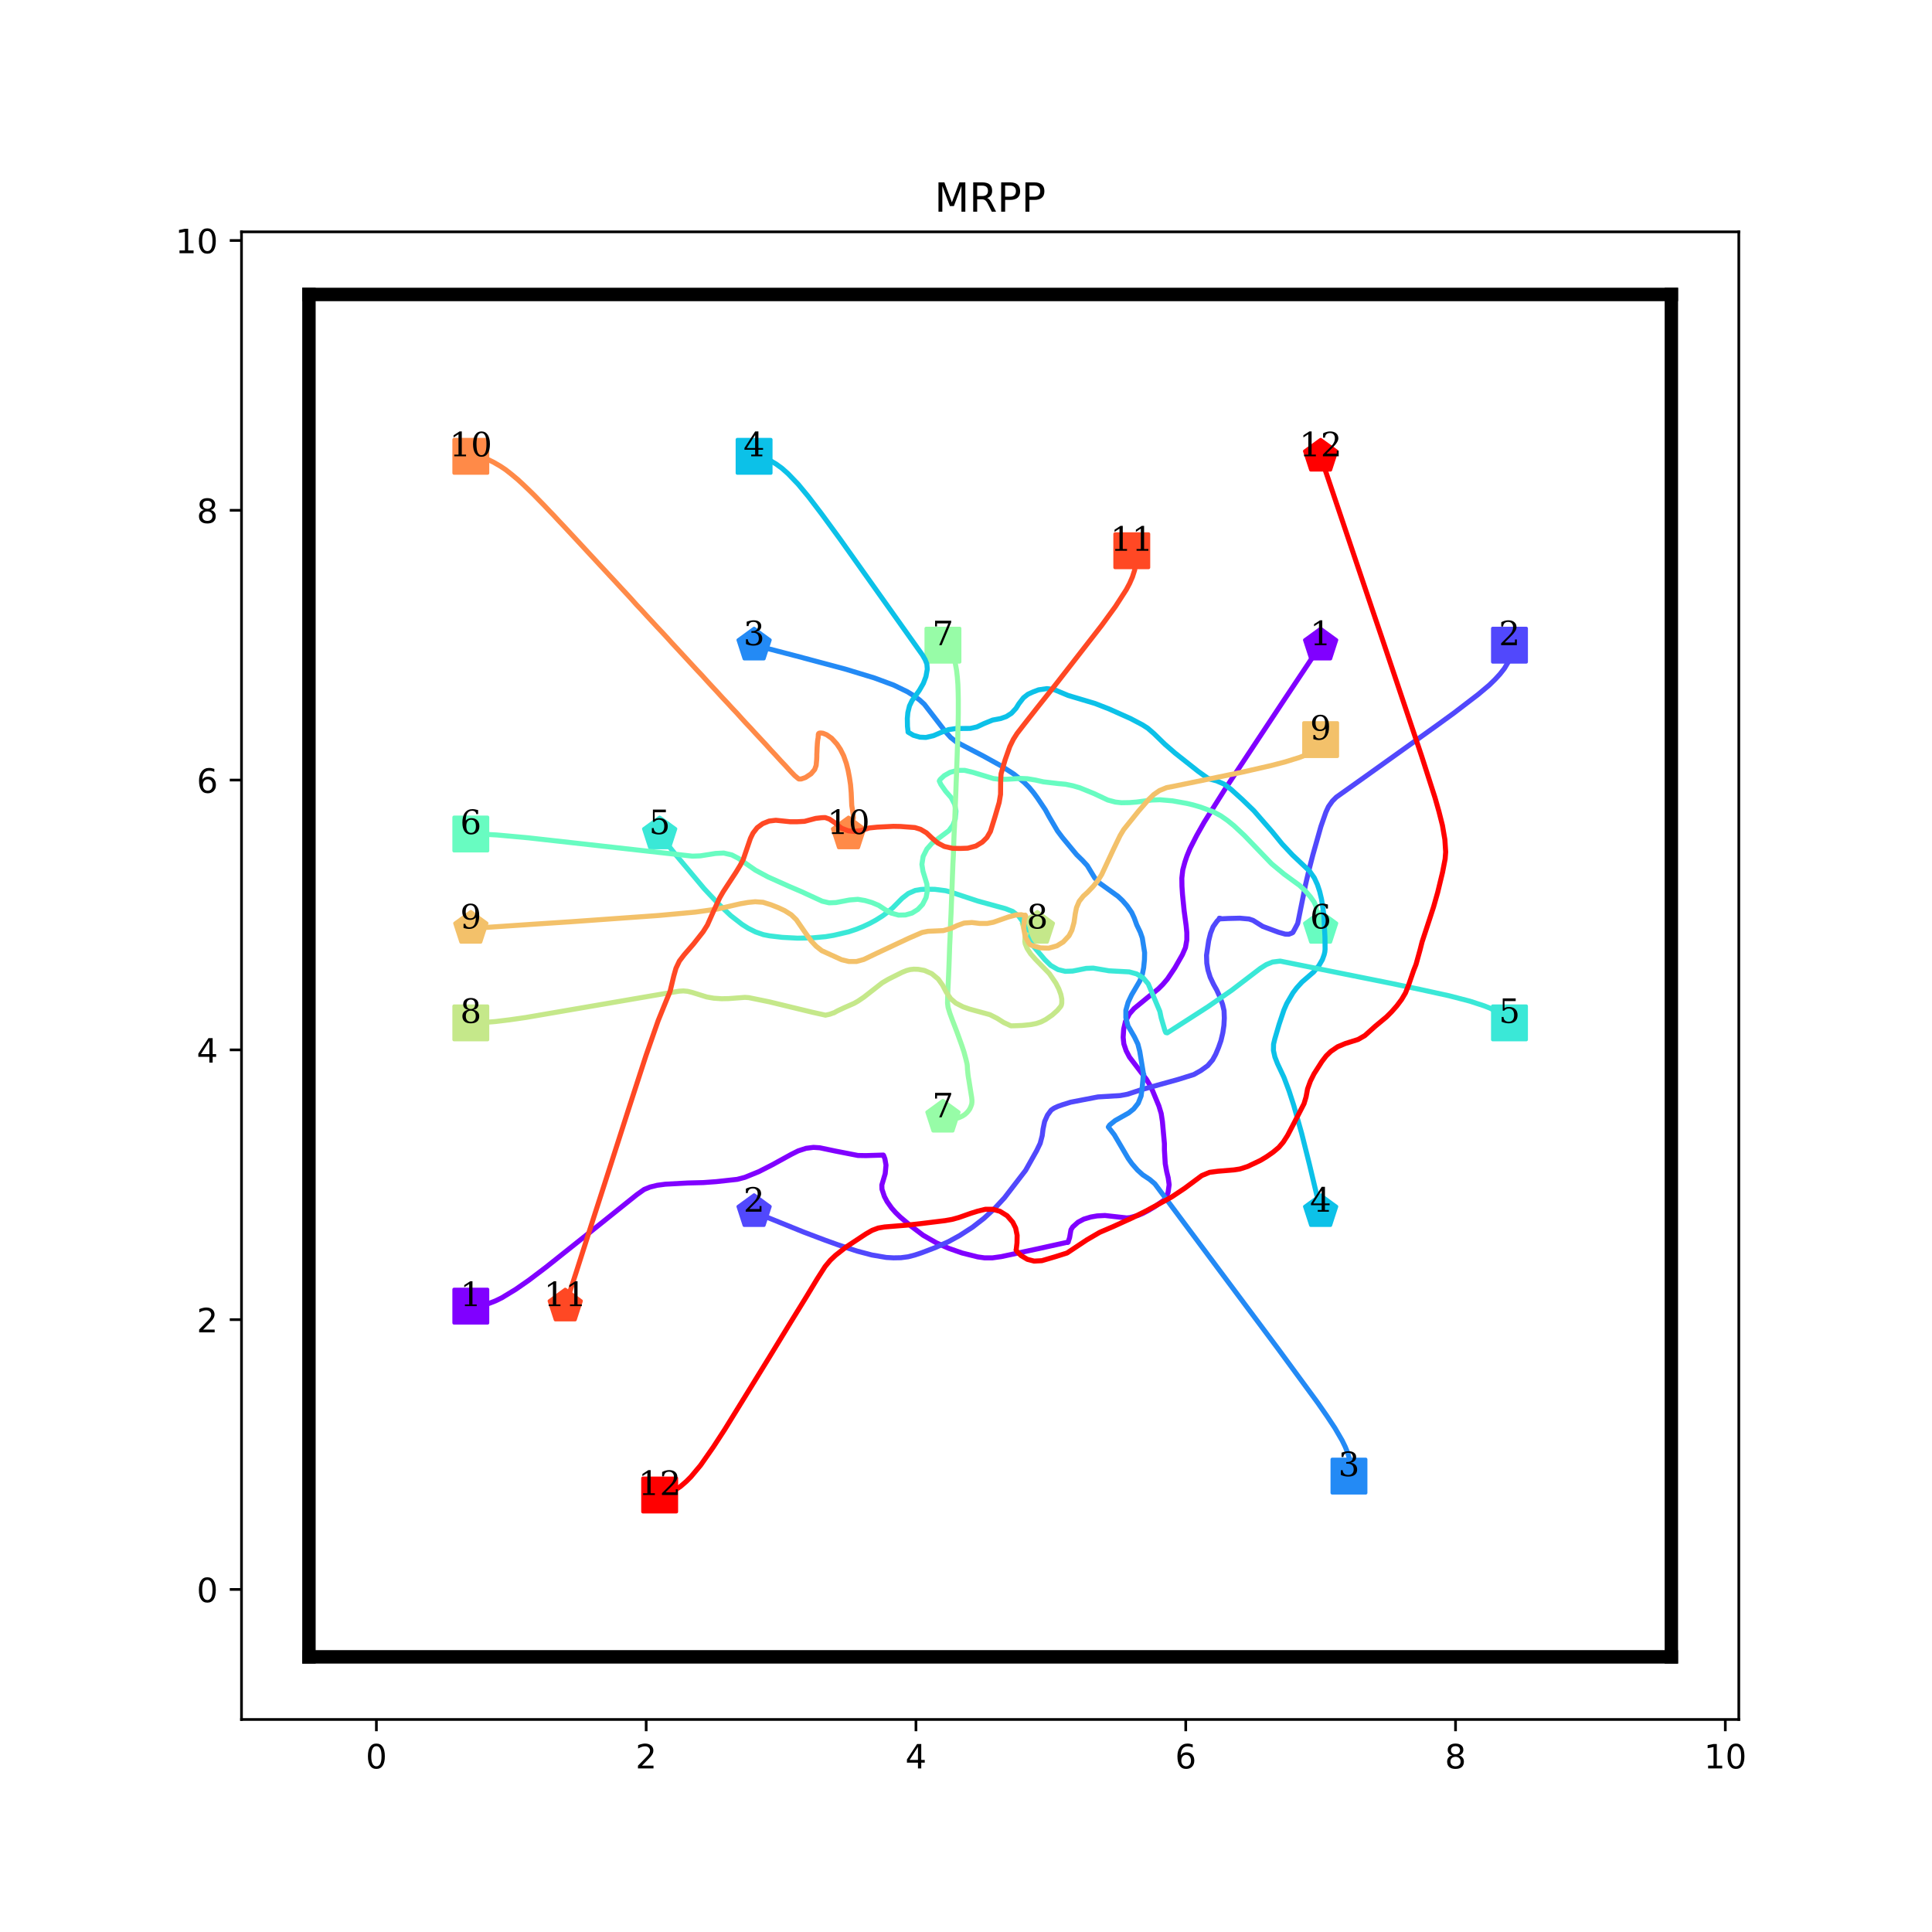 <?xml version="1.0" encoding="utf-8" standalone="no"?>
<!DOCTYPE svg PUBLIC "-//W3C//DTD SVG 1.1//EN"
  "http://www.w3.org/Graphics/SVG/1.1/DTD/svg11.dtd">
<!-- Created with matplotlib (http://matplotlib.org/) -->
<svg height="576pt" version="1.1" viewBox="0 0 576 576" width="576pt" xmlns="http://www.w3.org/2000/svg" xmlns:xlink="http://www.w3.org/1999/xlink">
 <defs>
  <style type="text/css">
*{stroke-linecap:butt;stroke-linejoin:round;}
  </style>
 </defs>
 <g id="figure_1">
  <g id="patch_1">
   <path d="M 0 576 
L 576 576 
L 576 0 
L 0 0 
z
" style="fill:#ffffff;"/>
  </g>
  <g id="axes_1">
   <g id="patch_2">
    <path d="M 72 512.64 
L 518.4 512.64 
L 518.4 69.12 
L 72 69.12 
z
" style="fill:#ffffff;"/>
   </g>
   <g id="matplotlib.axis_1">
    <g id="xtick_1">
     <g id="line2d_1">
      <defs>
       <path d="M 0 0 
L 0 3.5 
" id="mc76329acc6" style="stroke:#000000;stroke-width:0.8;"/>
      </defs>
      <g>
       <use style="stroke:#000000;stroke-width:0.8;" x="112.216" xlink:href="#mc76329acc6" y="512.64"/>
      </g>
     </g>
     <g id="text_1">
      <!-- 0 -->
      <defs>
       <path d="M 31.781 66.406 
Q 24.172 66.406 20.328 58.906 
Q 16.5 51.422 16.5 36.375 
Q 16.5 21.391 20.328 13.891 
Q 24.172 6.391 31.781 6.391 
Q 39.453 6.391 43.281 13.891 
Q 47.125 21.391 47.125 36.375 
Q 47.125 51.422 43.281 58.906 
Q 39.453 66.406 31.781 66.406 
z
M 31.781 74.219 
Q 44.047 74.219 50.516 64.516 
Q 56.984 54.828 56.984 36.375 
Q 56.984 17.969 50.516 8.266 
Q 44.047 -1.422 31.781 -1.422 
Q 19.531 -1.422 13.062 8.266 
Q 6.594 17.969 6.594 36.375 
Q 6.594 54.828 13.062 64.516 
Q 19.531 74.219 31.781 74.219 
z
" id="DejaVuSans-30"/>
      </defs>
      <g transform="translate(109.035 527.238)scale(0.1 -0.1)">
       <use xlink:href="#DejaVuSans-30"/>
      </g>
     </g>
    </g>
    <g id="xtick_2">
     <g id="line2d_2">
      <g>
       <use style="stroke:#000000;stroke-width:0.8;" x="192.649" xlink:href="#mc76329acc6" y="512.64"/>
      </g>
     </g>
     <g id="text_2">
      <!-- 2 -->
      <defs>
       <path d="M 19.188 8.297 
L 53.609 8.297 
L 53.609 0 
L 7.328 0 
L 7.328 8.297 
Q 12.938 14.109 22.625 23.891 
Q 32.328 33.688 34.812 36.531 
Q 39.547 41.844 41.422 45.531 
Q 43.312 49.219 43.312 52.781 
Q 43.312 58.594 39.234 62.25 
Q 35.156 65.922 28.609 65.922 
Q 23.969 65.922 18.812 64.312 
Q 13.672 62.703 7.812 59.422 
L 7.812 69.391 
Q 13.766 71.781 18.938 73 
Q 24.125 74.219 28.422 74.219 
Q 39.75 74.219 46.484 68.547 
Q 53.219 62.891 53.219 53.422 
Q 53.219 48.922 51.531 44.891 
Q 49.859 40.875 45.406 35.406 
Q 44.188 33.984 37.641 27.219 
Q 31.109 20.453 19.188 8.297 
z
" id="DejaVuSans-32"/>
      </defs>
      <g transform="translate(189.467 527.238)scale(0.1 -0.1)">
       <use xlink:href="#DejaVuSans-32"/>
      </g>
     </g>
    </g>
    <g id="xtick_3">
     <g id="line2d_3">
      <g>
       <use style="stroke:#000000;stroke-width:0.8;" x="273.081" xlink:href="#mc76329acc6" y="512.64"/>
      </g>
     </g>
     <g id="text_3">
      <!-- 4 -->
      <defs>
       <path d="M 37.797 64.312 
L 12.891 25.391 
L 37.797 25.391 
z
M 35.203 72.906 
L 47.609 72.906 
L 47.609 25.391 
L 58.016 25.391 
L 58.016 17.188 
L 47.609 17.188 
L 47.609 0 
L 37.797 0 
L 37.797 17.188 
L 4.891 17.188 
L 4.891 26.703 
z
" id="DejaVuSans-34"/>
      </defs>
      <g transform="translate(269.9 527.238)scale(0.1 -0.1)">
       <use xlink:href="#DejaVuSans-34"/>
      </g>
     </g>
    </g>
    <g id="xtick_4">
     <g id="line2d_4">
      <g>
       <use style="stroke:#000000;stroke-width:0.8;" x="353.514" xlink:href="#mc76329acc6" y="512.64"/>
      </g>
     </g>
     <g id="text_4">
      <!-- 6 -->
      <defs>
       <path d="M 33.016 40.375 
Q 26.375 40.375 22.484 35.828 
Q 18.609 31.297 18.609 23.391 
Q 18.609 15.531 22.484 10.953 
Q 26.375 6.391 33.016 6.391 
Q 39.656 6.391 43.531 10.953 
Q 47.406 15.531 47.406 23.391 
Q 47.406 31.297 43.531 35.828 
Q 39.656 40.375 33.016 40.375 
z
M 52.594 71.297 
L 52.594 62.312 
Q 48.875 64.062 45.094 64.984 
Q 41.312 65.922 37.594 65.922 
Q 27.828 65.922 22.672 59.328 
Q 17.531 52.734 16.797 39.406 
Q 19.672 43.656 24.016 45.922 
Q 28.375 48.188 33.594 48.188 
Q 44.578 48.188 50.953 41.516 
Q 57.328 34.859 57.328 23.391 
Q 57.328 12.156 50.688 5.359 
Q 44.047 -1.422 33.016 -1.422 
Q 20.359 -1.422 13.672 8.266 
Q 6.984 17.969 6.984 36.375 
Q 6.984 53.656 15.188 63.938 
Q 23.391 74.219 37.203 74.219 
Q 40.922 74.219 44.703 73.484 
Q 48.484 72.75 52.594 71.297 
z
" id="DejaVuSans-36"/>
      </defs>
      <g transform="translate(350.332 527.238)scale(0.1 -0.1)">
       <use xlink:href="#DejaVuSans-36"/>
      </g>
     </g>
    </g>
    <g id="xtick_5">
     <g id="line2d_5">
      <g>
       <use style="stroke:#000000;stroke-width:0.8;" x="433.946" xlink:href="#mc76329acc6" y="512.64"/>
      </g>
     </g>
     <g id="text_5">
      <!-- 8 -->
      <defs>
       <path d="M 31.781 34.625 
Q 24.75 34.625 20.719 30.859 
Q 16.703 27.094 16.703 20.516 
Q 16.703 13.922 20.719 10.156 
Q 24.75 6.391 31.781 6.391 
Q 38.812 6.391 42.859 10.172 
Q 46.922 13.969 46.922 20.516 
Q 46.922 27.094 42.891 30.859 
Q 38.875 34.625 31.781 34.625 
z
M 21.922 38.812 
Q 15.578 40.375 12.031 44.719 
Q 8.5 49.078 8.5 55.328 
Q 8.5 64.062 14.719 69.141 
Q 20.953 74.219 31.781 74.219 
Q 42.672 74.219 48.875 69.141 
Q 55.078 64.062 55.078 55.328 
Q 55.078 49.078 51.531 44.719 
Q 48 40.375 41.703 38.812 
Q 48.828 37.156 52.797 32.312 
Q 56.781 27.484 56.781 20.516 
Q 56.781 9.906 50.312 4.234 
Q 43.844 -1.422 31.781 -1.422 
Q 19.734 -1.422 13.25 4.234 
Q 6.781 9.906 6.781 20.516 
Q 6.781 27.484 10.781 32.312 
Q 14.797 37.156 21.922 38.812 
z
M 18.312 54.391 
Q 18.312 48.734 21.844 45.562 
Q 25.391 42.391 31.781 42.391 
Q 38.141 42.391 41.719 45.562 
Q 45.312 48.734 45.312 54.391 
Q 45.312 60.062 41.719 63.234 
Q 38.141 66.406 31.781 66.406 
Q 25.391 66.406 21.844 63.234 
Q 18.312 60.062 18.312 54.391 
z
" id="DejaVuSans-38"/>
      </defs>
      <g transform="translate(430.765 527.238)scale(0.1 -0.1)">
       <use xlink:href="#DejaVuSans-38"/>
      </g>
     </g>
    </g>
    <g id="xtick_6">
     <g id="line2d_6">
      <g>
       <use style="stroke:#000000;stroke-width:0.8;" x="514.378" xlink:href="#mc76329acc6" y="512.64"/>
      </g>
     </g>
     <g id="text_6">
      <!-- 10 -->
      <defs>
       <path d="M 12.406 8.297 
L 28.516 8.297 
L 28.516 63.922 
L 10.984 60.406 
L 10.984 69.391 
L 28.422 72.906 
L 38.281 72.906 
L 38.281 8.297 
L 54.391 8.297 
L 54.391 0 
L 12.406 0 
z
" id="DejaVuSans-31"/>
      </defs>
      <g transform="translate(508.016 527.238)scale(0.1 -0.1)">
       <use xlink:href="#DejaVuSans-31"/>
       <use x="63.623" xlink:href="#DejaVuSans-30"/>
      </g>
     </g>
    </g>
   </g>
   <g id="matplotlib.axis_2">
    <g id="ytick_1">
     <g id="line2d_7">
      <defs>
       <path d="M 0 0 
L -3.5 0 
" id="m89a32ea36f" style="stroke:#000000;stroke-width:0.8;"/>
      </defs>
      <g>
       <use style="stroke:#000000;stroke-width:0.8;" x="72" xlink:href="#m89a32ea36f" y="473.864"/>
      </g>
     </g>
     <g id="text_7">
      <!-- 0 -->
      <g transform="translate(58.638 477.663)scale(0.1 -0.1)">
       <use xlink:href="#DejaVuSans-30"/>
      </g>
     </g>
    </g>
    <g id="ytick_2">
     <g id="line2d_8">
      <g>
       <use style="stroke:#000000;stroke-width:0.8;" x="72" xlink:href="#m89a32ea36f" y="393.431"/>
      </g>
     </g>
     <g id="text_8">
      <!-- 2 -->
      <g transform="translate(58.638 397.231)scale(0.1 -0.1)">
       <use xlink:href="#DejaVuSans-32"/>
      </g>
     </g>
    </g>
    <g id="ytick_3">
     <g id="line2d_9">
      <g>
       <use style="stroke:#000000;stroke-width:0.8;" x="72" xlink:href="#m89a32ea36f" y="312.999"/>
      </g>
     </g>
     <g id="text_9">
      <!-- 4 -->
      <g transform="translate(58.638 316.798)scale(0.1 -0.1)">
       <use xlink:href="#DejaVuSans-34"/>
      </g>
     </g>
    </g>
    <g id="ytick_4">
     <g id="line2d_10">
      <g>
       <use style="stroke:#000000;stroke-width:0.8;" x="72" xlink:href="#m89a32ea36f" y="232.566"/>
      </g>
     </g>
     <g id="text_10">
      <!-- 6 -->
      <g transform="translate(58.638 236.366)scale(0.1 -0.1)">
       <use xlink:href="#DejaVuSans-36"/>
      </g>
     </g>
    </g>
    <g id="ytick_5">
     <g id="line2d_11">
      <g>
       <use style="stroke:#000000;stroke-width:0.8;" x="72" xlink:href="#m89a32ea36f" y="152.134"/>
      </g>
     </g>
     <g id="text_11">
      <!-- 8 -->
      <g transform="translate(58.638 155.933)scale(0.1 -0.1)">
       <use xlink:href="#DejaVuSans-38"/>
      </g>
     </g>
    </g>
    <g id="ytick_6">
     <g id="line2d_12">
      <g>
       <use style="stroke:#000000;stroke-width:0.8;" x="72" xlink:href="#m89a32ea36f" y="71.702"/>
      </g>
     </g>
     <g id="text_12">
      <!-- 10 -->
      <g transform="translate(52.275 75.501)scale(0.1 -0.1)">
       <use xlink:href="#DejaVuSans-31"/>
       <use x="63.623" xlink:href="#DejaVuSans-30"/>
      </g>
     </g>
    </g>
   </g>
   <g id="line2d_13">
    <path clip-path="url(#p1205af6c72)" d="M 140.368 389.41 
" style="fill:none;stroke:#1f77b4;stroke-linecap:square;stroke-width:1.5;"/>
    <defs>
     <path d="M -5 5 
L 5 5 
L 5 -5 
L -5 -5 
z
" id="m751a9cf6e2" style="stroke:#8000ff;stroke-linejoin:miter;"/>
    </defs>
    <g clip-path="url(#p1205af6c72)">
     <use style="fill:#8000ff;stroke:#8000ff;stroke-linejoin:miter;" x="140.368" xlink:href="#m751a9cf6e2" y="389.41"/>
    </g>
   </g>
   <g id="line2d_14">
    <path clip-path="url(#p1205af6c72)" d="M 393.73 192.35 
" style="fill:none;stroke:#ff7f0e;stroke-linecap:square;stroke-width:1.5;"/>
    <defs>
     <path d="M 0 -5 
L -4.755 -1.545 
L -2.939 4.045 
L 2.939 4.045 
L 4.755 -1.545 
z
" id="mfdd0050387" style="stroke:#8000ff;stroke-linejoin:miter;"/>
    </defs>
    <g clip-path="url(#p1205af6c72)">
     <use style="fill:#8000ff;stroke:#8000ff;stroke-linejoin:miter;" x="393.73" xlink:href="#mfdd0050387" y="192.35"/>
    </g>
   </g>
   <g id="line2d_15">
    <path clip-path="url(#p1205af6c72)" d="M 450.032 192.35 
" style="fill:none;stroke:#2ca02c;stroke-linecap:square;stroke-width:1.5;"/>
    <defs>
     <path d="M -5 5 
L 5 5 
L 5 -5 
L -5 -5 
z
" id="m33b1e3f649" style="stroke:#5148fc;stroke-linejoin:miter;"/>
    </defs>
    <g clip-path="url(#p1205af6c72)">
     <use style="fill:#5148fc;stroke:#5148fc;stroke-linejoin:miter;" x="450.032" xlink:href="#m33b1e3f649" y="192.35"/>
    </g>
   </g>
   <g id="line2d_16">
    <path clip-path="url(#p1205af6c72)" d="M 224.822 361.258 
" style="fill:none;stroke:#d62728;stroke-linecap:square;stroke-width:1.5;"/>
    <defs>
     <path d="M 0 -5 
L -4.755 -1.545 
L -2.939 4.045 
L 2.939 4.045 
L 4.755 -1.545 
z
" id="mb0258ed7a1" style="stroke:#5148fc;stroke-linejoin:miter;"/>
    </defs>
    <g clip-path="url(#p1205af6c72)">
     <use style="fill:#5148fc;stroke:#5148fc;stroke-linejoin:miter;" x="224.822" xlink:href="#mb0258ed7a1" y="361.258"/>
    </g>
   </g>
   <g id="line2d_17">
    <path clip-path="url(#p1205af6c72)" d="M 402.175 440.082 
" style="fill:none;stroke:#9467bd;stroke-linecap:square;stroke-width:1.5;"/>
    <defs>
     <path d="M -5 5 
L 5 5 
L 5 -5 
L -5 -5 
z
" id="m5eaaa4a2f9" style="stroke:#238af5;stroke-linejoin:miter;"/>
    </defs>
    <g clip-path="url(#p1205af6c72)">
     <use style="fill:#238af5;stroke:#238af5;stroke-linejoin:miter;" x="402.175" xlink:href="#m5eaaa4a2f9" y="440.082"/>
    </g>
   </g>
   <g id="line2d_18">
    <path clip-path="url(#p1205af6c72)" d="M 224.822 192.35 
" style="fill:none;stroke:#8c564b;stroke-linecap:square;stroke-width:1.5;"/>
    <defs>
     <path d="M 0 -5 
L -4.755 -1.545 
L -2.939 4.045 
L 2.939 4.045 
L 4.755 -1.545 
z
" id="m3141135086" style="stroke:#238af5;stroke-linejoin:miter;"/>
    </defs>
    <g clip-path="url(#p1205af6c72)">
     <use style="fill:#238af5;stroke:#238af5;stroke-linejoin:miter;" x="224.822" xlink:href="#m3141135086" y="192.35"/>
    </g>
   </g>
   <g id="line2d_19">
    <path clip-path="url(#p1205af6c72)" d="M 224.822 136.048 
" style="fill:none;stroke:#e377c2;stroke-linecap:square;stroke-width:1.5;"/>
    <defs>
     <path d="M -5 5 
L 5 5 
L 5 -5 
L -5 -5 
z
" id="me77feb0a44" style="stroke:#0cc1e8;stroke-linejoin:miter;"/>
    </defs>
    <g clip-path="url(#p1205af6c72)">
     <use style="fill:#0cc1e8;stroke:#0cc1e8;stroke-linejoin:miter;" x="224.822" xlink:href="#me77feb0a44" y="136.048"/>
    </g>
   </g>
   <g id="line2d_20">
    <path clip-path="url(#p1205af6c72)" d="M 393.73 361.258 
" style="fill:none;stroke:#7f7f7f;stroke-linecap:square;stroke-width:1.5;"/>
    <defs>
     <path d="M 0 -5 
L -4.755 -1.545 
L -2.939 4.045 
L 2.939 4.045 
L 4.755 -1.545 
z
" id="m57ab752fe2" style="stroke:#0cc1e8;stroke-linejoin:miter;"/>
    </defs>
    <g clip-path="url(#p1205af6c72)">
     <use style="fill:#0cc1e8;stroke:#0cc1e8;stroke-linejoin:miter;" x="393.73" xlink:href="#m57ab752fe2" y="361.258"/>
    </g>
   </g>
   <g id="line2d_21">
    <path clip-path="url(#p1205af6c72)" d="M 450.032 304.956 
" style="fill:none;stroke:#bcbd22;stroke-linecap:square;stroke-width:1.5;"/>
    <defs>
     <path d="M -5 5 
L 5 5 
L 5 -5 
L -5 -5 
z
" id="m011ce028c5" style="stroke:#3ae8d7;stroke-linejoin:miter;"/>
    </defs>
    <g clip-path="url(#p1205af6c72)">
     <use style="fill:#3ae8d7;stroke:#3ae8d7;stroke-linejoin:miter;" x="450.032" xlink:href="#m011ce028c5" y="304.956"/>
    </g>
   </g>
   <g id="line2d_22">
    <path clip-path="url(#p1205af6c72)" d="M 196.67 248.653 
" style="fill:none;stroke:#17becf;stroke-linecap:square;stroke-width:1.5;"/>
    <defs>
     <path d="M 0 -5 
L -4.755 -1.545 
L -2.939 4.045 
L 2.939 4.045 
L 4.755 -1.545 
z
" id="m46a035a90a" style="stroke:#3ae8d7;stroke-linejoin:miter;"/>
    </defs>
    <g clip-path="url(#p1205af6c72)">
     <use style="fill:#3ae8d7;stroke:#3ae8d7;stroke-linejoin:miter;" x="196.67" xlink:href="#m46a035a90a" y="248.653"/>
    </g>
   </g>
   <g id="line2d_23">
    <path clip-path="url(#p1205af6c72)" d="M 140.368 248.653 
" style="fill:none;stroke:#1f77b4;stroke-linecap:square;stroke-width:1.5;"/>
    <defs>
     <path d="M -5 5 
L 5 5 
L 5 -5 
L -5 -5 
z
" id="mdacc6a931d" style="stroke:#68fcc1;stroke-linejoin:miter;"/>
    </defs>
    <g clip-path="url(#p1205af6c72)">
     <use style="fill:#68fcc1;stroke:#68fcc1;stroke-linejoin:miter;" x="140.368" xlink:href="#mdacc6a931d" y="248.653"/>
    </g>
   </g>
   <g id="line2d_24">
    <path clip-path="url(#p1205af6c72)" d="M 393.73 276.804 
" style="fill:none;stroke:#ff7f0e;stroke-linecap:square;stroke-width:1.5;"/>
    <defs>
     <path d="M 0 -5 
L -4.755 -1.545 
L -2.939 4.045 
L 2.939 4.045 
L 4.755 -1.545 
z
" id="m94c7ad0d54" style="stroke:#68fcc1;stroke-linejoin:miter;"/>
    </defs>
    <g clip-path="url(#p1205af6c72)">
     <use style="fill:#68fcc1;stroke:#68fcc1;stroke-linejoin:miter;" x="393.73" xlink:href="#m94c7ad0d54" y="276.804"/>
    </g>
   </g>
   <g id="line2d_25">
    <path clip-path="url(#p1205af6c72)" d="M 281.124 192.35 
" style="fill:none;stroke:#2ca02c;stroke-linecap:square;stroke-width:1.5;"/>
    <defs>
     <path d="M -5 5 
L 5 5 
L 5 -5 
L -5 -5 
z
" id="m8ccaecd01e" style="stroke:#97fca7;stroke-linejoin:miter;"/>
    </defs>
    <g clip-path="url(#p1205af6c72)">
     <use style="fill:#97fca7;stroke:#97fca7;stroke-linejoin:miter;" x="281.124" xlink:href="#m8ccaecd01e" y="192.35"/>
    </g>
   </g>
   <g id="line2d_26">
    <path clip-path="url(#p1205af6c72)" d="M 281.124 333.107 
" style="fill:none;stroke:#d62728;stroke-linecap:square;stroke-width:1.5;"/>
    <defs>
     <path d="M 0 -5 
L -4.755 -1.545 
L -2.939 4.045 
L 2.939 4.045 
L 4.755 -1.545 
z
" id="ma14ffb7458" style="stroke:#97fca7;stroke-linejoin:miter;"/>
    </defs>
    <g clip-path="url(#p1205af6c72)">
     <use style="fill:#97fca7;stroke:#97fca7;stroke-linejoin:miter;" x="281.124" xlink:href="#ma14ffb7458" y="333.107"/>
    </g>
   </g>
   <g id="line2d_27">
    <path clip-path="url(#p1205af6c72)" d="M 140.368 304.956 
" style="fill:none;stroke:#9467bd;stroke-linecap:square;stroke-width:1.5;"/>
    <defs>
     <path d="M -5 5 
L 5 5 
L 5 -5 
L -5 -5 
z
" id="mccc57c7b4d" style="stroke:#c5e88a;stroke-linejoin:miter;"/>
    </defs>
    <g clip-path="url(#p1205af6c72)">
     <use style="fill:#c5e88a;stroke:#c5e88a;stroke-linejoin:miter;" x="140.368" xlink:href="#mccc57c7b4d" y="304.956"/>
    </g>
   </g>
   <g id="line2d_28">
    <path clip-path="url(#p1205af6c72)" d="M 309.276 276.804 
" style="fill:none;stroke:#8c564b;stroke-linecap:square;stroke-width:1.5;"/>
    <defs>
     <path d="M 0 -5 
L -4.755 -1.545 
L -2.939 4.045 
L 2.939 4.045 
L 4.755 -1.545 
z
" id="m9e0fc2fda3" style="stroke:#c5e88a;stroke-linejoin:miter;"/>
    </defs>
    <g clip-path="url(#p1205af6c72)">
     <use style="fill:#c5e88a;stroke:#c5e88a;stroke-linejoin:miter;" x="309.276" xlink:href="#m9e0fc2fda3" y="276.804"/>
    </g>
   </g>
   <g id="line2d_29">
    <path clip-path="url(#p1205af6c72)" d="M 393.73 220.502 
" style="fill:none;stroke:#e377c2;stroke-linecap:square;stroke-width:1.5;"/>
    <defs>
     <path d="M -5 5 
L 5 5 
L 5 -5 
L -5 -5 
z
" id="m34d5007afc" style="stroke:#f3c16a;stroke-linejoin:miter;"/>
    </defs>
    <g clip-path="url(#p1205af6c72)">
     <use style="fill:#f3c16a;stroke:#f3c16a;stroke-linejoin:miter;" x="393.73" xlink:href="#m34d5007afc" y="220.502"/>
    </g>
   </g>
   <g id="line2d_30">
    <path clip-path="url(#p1205af6c72)" d="M 140.368 276.804 
" style="fill:none;stroke:#7f7f7f;stroke-linecap:square;stroke-width:1.5;"/>
    <defs>
     <path d="M 0 -5 
L -4.755 -1.545 
L -2.939 4.045 
L 2.939 4.045 
L 4.755 -1.545 
z
" id="m9d359cee64" style="stroke:#f3c16a;stroke-linejoin:miter;"/>
    </defs>
    <g clip-path="url(#p1205af6c72)">
     <use style="fill:#f3c16a;stroke:#f3c16a;stroke-linejoin:miter;" x="140.368" xlink:href="#m9d359cee64" y="276.804"/>
    </g>
   </g>
   <g id="line2d_31">
    <path clip-path="url(#p1205af6c72)" d="M 140.368 136.048 
" style="fill:none;stroke:#bcbd22;stroke-linecap:square;stroke-width:1.5;"/>
    <defs>
     <path d="M -5 5 
L 5 5 
L 5 -5 
L -5 -5 
z
" id="me44c6d0262" style="stroke:#ff8a48;stroke-linejoin:miter;"/>
    </defs>
    <g clip-path="url(#p1205af6c72)">
     <use style="fill:#ff8a48;stroke:#ff8a48;stroke-linejoin:miter;" x="140.368" xlink:href="#me44c6d0262" y="136.048"/>
    </g>
   </g>
   <g id="line2d_32">
    <path clip-path="url(#p1205af6c72)" d="M 252.973 248.653 
" style="fill:none;stroke:#17becf;stroke-linecap:square;stroke-width:1.5;"/>
    <defs>
     <path d="M 0 -5 
L -4.755 -1.545 
L -2.939 4.045 
L 2.939 4.045 
L 4.755 -1.545 
z
" id="md2aaa1364e" style="stroke:#ff8a48;stroke-linejoin:miter;"/>
    </defs>
    <g clip-path="url(#p1205af6c72)">
     <use style="fill:#ff8a48;stroke:#ff8a48;stroke-linejoin:miter;" x="252.973" xlink:href="#md2aaa1364e" y="248.653"/>
    </g>
   </g>
   <g id="line2d_33">
    <path clip-path="url(#p1205af6c72)" d="M 337.427 164.199 
" style="fill:none;stroke:#1f77b4;stroke-linecap:square;stroke-width:1.5;"/>
    <defs>
     <path d="M -5 5 
L 5 5 
L 5 -5 
L -5 -5 
z
" id="m54604eb74c" style="stroke:#ff4824;stroke-linejoin:miter;"/>
    </defs>
    <g clip-path="url(#p1205af6c72)">
     <use style="fill:#ff4824;stroke:#ff4824;stroke-linejoin:miter;" x="337.427" xlink:href="#m54604eb74c" y="164.199"/>
    </g>
   </g>
   <g id="line2d_34">
    <path clip-path="url(#p1205af6c72)" d="M 168.519 389.41 
" style="fill:none;stroke:#ff7f0e;stroke-linecap:square;stroke-width:1.5;"/>
    <defs>
     <path d="M 0 -5 
L -4.755 -1.545 
L -2.939 4.045 
L 2.939 4.045 
L 4.755 -1.545 
z
" id="m2e4dadaa48" style="stroke:#ff4824;stroke-linejoin:miter;"/>
    </defs>
    <g clip-path="url(#p1205af6c72)">
     <use style="fill:#ff4824;stroke:#ff4824;stroke-linejoin:miter;" x="168.519" xlink:href="#m2e4dadaa48" y="389.41"/>
    </g>
   </g>
   <g id="line2d_35">
    <path clip-path="url(#p1205af6c72)" d="M 196.67 445.712 
" style="fill:none;stroke:#2ca02c;stroke-linecap:square;stroke-width:1.5;"/>
    <defs>
     <path d="M -5 5 
L 5 5 
L 5 -5 
L -5 -5 
z
" id="me583391e55" style="stroke:#ff0000;stroke-linejoin:miter;"/>
    </defs>
    <g clip-path="url(#p1205af6c72)">
     <use style="fill:#ff0000;stroke:#ff0000;stroke-linejoin:miter;" x="196.67" xlink:href="#me583391e55" y="445.712"/>
    </g>
   </g>
   <g id="line2d_36">
    <path clip-path="url(#p1205af6c72)" d="M 393.73 136.048 
" style="fill:none;stroke:#d62728;stroke-linecap:square;stroke-width:1.5;"/>
    <defs>
     <path d="M 0 -5 
L -4.755 -1.545 
L -2.939 4.045 
L 2.939 4.045 
L 4.755 -1.545 
z
" id="m0f971cc695" style="stroke:#ff0000;stroke-linejoin:miter;"/>
    </defs>
    <g clip-path="url(#p1205af6c72)">
     <use style="fill:#ff0000;stroke:#ff0000;stroke-linejoin:miter;" x="393.73" xlink:href="#m0f971cc695" y="136.048"/>
    </g>
   </g>
   <g id="line2d_37"/>
   <g id="line2d_38">
    <path clip-path="url(#p1205af6c72)" d="M 92.108 493.972 
L 92.108 87.788 
" style="fill:none;stroke:#000000;stroke-linecap:square;stroke-width:4;"/>
   </g>
   <g id="line2d_39">
    <path clip-path="url(#p1205af6c72)" d="M 92.108 87.788 
L 498.292 87.788 
" style="fill:none;stroke:#000000;stroke-linecap:square;stroke-width:4;"/>
   </g>
   <g id="line2d_40">
    <path clip-path="url(#p1205af6c72)" d="M 498.292 87.788 
L 498.292 493.972 
" style="fill:none;stroke:#000000;stroke-linecap:square;stroke-width:4;"/>
   </g>
   <g id="line2d_41">
    <path clip-path="url(#p1205af6c72)" d="M 498.292 493.972 
L 92.108 493.972 
" style="fill:none;stroke:#000000;stroke-linecap:square;stroke-width:4;"/>
   </g>
   <g id="line2d_42">
    <path clip-path="url(#p1205af6c72)" d="M 140.368 389.41 
L 141.293 389.41 
L 143.504 389.209 
L 145.757 388.605 
L 147.727 387.841 
L 149.617 386.916 
L 153.719 384.423 
L 157.661 381.688 
L 162.808 377.787 
L 176.643 366.768 
L 189.834 356.191 
L 192.045 354.623 
L 193.815 353.899 
L 195.946 353.376 
L 198.359 353.054 
L 205.075 352.692 
L 209.66 352.572 
L 213.561 352.29 
L 219.795 351.606 
L 222.087 351.003 
L 226.229 349.314 
L 230.251 347.263 
L 235.881 344.166 
L 237.972 343.121 
L 240.305 342.357 
L 242.517 342.075 
L 244.407 342.196 
L 248.992 343.161 
L 255.788 344.488 
L 258.161 344.528 
L 263.349 344.368 
L 263.429 344.448 
L 263.831 345.534 
L 264.153 347.384 
L 263.912 349.917 
L 262.906 353.296 
L 262.947 354.542 
L 263.67 356.714 
L 264.475 358.242 
L 265.802 360.132 
L 267.049 361.54 
L 268.376 362.827 
L 271.633 365.562 
L 275.253 368.296 
L 279.194 370.548 
L 282.813 372.157 
L 286.835 373.565 
L 291.5 374.731 
L 293.511 375.012 
L 295.884 375.012 
L 298.498 374.65 
L 308.994 372.398 
L 318.485 370.307 
L 318.324 370.428 
L 318.485 370.186 
L 318.887 368.98 
L 319.29 366.647 
L 319.812 365.803 
L 321.381 364.395 
L 323.11 363.47 
L 325.242 362.827 
L 327.091 362.505 
L 329.424 362.384 
L 335.899 363.108 
L 336.864 363.028 
L 339.317 362.344 
L 340.725 361.741 
L 342.333 360.896 
L 344.304 359.73 
L 346.998 357.84 
L 347.682 356.955 
L 348.245 355.507 
L 348.567 353.215 
L 348.285 351.164 
L 347.843 349.354 
L 347.401 346.941 
L 347.159 342.88 
L 347.159 340.989 
L 346.556 334.354 
L 346.194 331.981 
L 345.51 329.729 
L 343.661 325.265 
L 342.856 323.576 
L 341.811 321.806 
L 336.743 315.171 
L 335.738 313.24 
L 335.054 311.189 
L 334.853 309.259 
L 335.014 306.806 
L 335.537 304.554 
L 336.703 302.301 
L 338.111 300.693 
L 341.891 297.596 
L 345.39 294.781 
L 346.677 293.494 
L 348.044 291.885 
L 350.256 288.588 
L 352.508 284.646 
L 353.433 282.515 
L 353.835 280.223 
L 353.835 278.091 
L 353.634 276 
L 353.031 271.496 
L 352.548 266.67 
L 352.387 264.257 
L 352.347 261.804 
L 352.629 259.35 
L 353.272 256.978 
L 353.875 255.208 
L 354.8 252.956 
L 356.771 249.095 
L 359.023 245.114 
L 365.176 235.341 
L 382.791 208.758 
L 387.858 201.158 
L 391.88 195.125 
L 391.88 195.125 
" style="fill:none;stroke:#8000ff;stroke-linecap:square;stroke-width:1.5;"/>
   </g>
   <g id="line2d_43">
    <path clip-path="url(#p1205af6c72)" d="M 450.032 192.35 
L 450.193 192.39 
L 450.354 192.511 
L 450.475 192.913 
L 450.595 193.838 
L 450.354 195.447 
L 449.59 197.498 
L 448.504 199.308 
L 447.177 200.997 
L 445.729 202.565 
L 444 204.254 
L 440.702 207.029 
L 433.463 212.579 
L 428.034 216.52 
L 406.88 231.642 
L 398.395 237.674 
L 397.229 238.84 
L 396.062 240.489 
L 395.298 242.138 
L 393.81 246.401 
L 391.397 254.927 
L 390.271 259.31 
L 389.226 263.774 
L 386.893 275.316 
L 386.048 276.925 
L 385.445 278.011 
L 385.164 278.172 
L 384.239 278.534 
L 383.153 278.493 
L 381.142 277.93 
L 376.477 276.201 
L 373.581 274.391 
L 372.375 273.989 
L 369.64 273.748 
L 366.302 273.828 
L 363.769 273.949 
L 363.527 273.748 
L 363.648 273.788 
L 363.849 273.788 
L 363.527 273.949 
L 362.844 274.633 
L 361.677 276.282 
L 360.913 278.212 
L 360.35 280.464 
L 359.707 284.807 
L 359.787 287.18 
L 360.149 289.231 
L 360.793 291.322 
L 361.798 293.454 
L 362.763 295.183 
L 363.769 297.395 
L 364.493 299.446 
L 364.935 301.336 
L 365.015 303.548 
L 364.895 305.72 
L 364.573 307.891 
L 364.01 310.264 
L 363.286 312.315 
L 362.442 314.326 
L 361.517 316.015 
L 360.069 317.704 
L 358.058 319.152 
L 355.926 320.358 
L 351.302 321.806 
L 340.443 324.822 
L 336.14 326.23 
L 333.968 326.632 
L 327.333 327.034 
L 319.209 328.603 
L 316.756 329.367 
L 315.389 329.85 
L 314.262 330.372 
L 313.378 330.976 
L 312.292 332.464 
L 311.447 334.354 
L 310.965 336.646 
L 310.723 338.576 
L 310.12 340.869 
L 309.075 343.04 
L 305.777 348.912 
L 299.463 357.116 
L 296.527 360.293 
L 293.35 363.229 
L 289.932 365.883 
L 286.071 368.377 
L 282.773 370.186 
L 278.832 371.956 
L 274.81 373.484 
L 272.759 374.168 
L 270.749 374.691 
L 268.577 374.972 
L 266.405 375.012 
L 264.234 374.892 
L 259.971 374.168 
L 255.547 373.002 
L 249.917 371.152 
L 245.895 369.704 
L 239.621 367.331 
L 227.194 362.304 
L 227.194 362.304 
" style="fill:none;stroke:#5148fc;stroke-linecap:square;stroke-width:1.5;"/>
   </g>
   <g id="line2d_44">
    <path clip-path="url(#p1205af6c72)" d="M 402.175 440.082 
L 401.974 440.163 
L 402.416 439.439 
L 402.658 438.514 
L 402.658 436.986 
L 402.416 435.216 
L 401.813 433.205 
L 401.049 431.315 
L 400.124 429.425 
L 397.993 425.765 
L 395.62 422.186 
L 392.885 418.245 
L 380.981 402.038 
L 344.304 352.934 
L 342.736 351.606 
L 340.725 350.279 
L 339.116 348.832 
L 337.507 346.982 
L 336.381 345.413 
L 334.21 341.713 
L 332.199 338.295 
L 330.429 336.003 
L 330.832 335.399 
L 332.48 334.072 
L 336.542 331.78 
L 337.99 330.614 
L 339.357 328.884 
L 340.202 326.753 
L 340.483 324.702 
L 340.886 320.318 
L 341.006 320.278 
L 340.886 320.399 
L 340.845 319.755 
L 339.8 313.441 
L 339.237 311.27 
L 338.231 309.178 
L 336.301 305.84 
L 335.658 303.427 
L 335.658 301.216 
L 336.341 298.803 
L 337.387 296.591 
L 339.8 292.489 
L 340.564 290.558 
L 340.966 288.507 
L 341.207 286.094 
L 341.248 284.003 
L 340.564 279.66 
L 339.961 277.93 
L 338.915 275.759 
L 338.151 273.667 
L 337.387 272.019 
L 336.06 270.088 
L 334.652 268.48 
L 333.325 267.233 
L 327.896 263.332 
L 326.368 261.723 
L 324.156 258.064 
L 322.748 256.535 
L 320.979 254.806 
L 316.716 249.658 
L 315.268 247.728 
L 312.815 243.546 
L 311.648 241.414 
L 309.276 237.875 
L 308.19 236.387 
L 306.822 234.738 
L 305.334 233.25 
L 302.238 230.757 
L 298.417 228.304 
L 293.028 225.328 
L 285.146 221.226 
L 283.417 219.858 
L 281.929 218.209 
L 275.574 209.965 
L 274.207 208.718 
L 272.518 207.472 
L 270.507 206.225 
L 266.445 204.254 
L 260.694 202.123 
L 251.968 199.469 
L 237.208 195.527 
L 228.401 193.235 
L 228.401 193.235 
" style="fill:none;stroke:#238af5;stroke-linecap:square;stroke-width:1.5;"/>
   </g>
   <g id="line2d_45">
    <path clip-path="url(#p1205af6c72)" d="M 224.822 136.048 
L 225.626 136.088 
L 227.597 136.45 
L 229.728 137.375 
L 231.377 138.34 
L 233.146 139.627 
L 234.956 141.235 
L 237.932 144.332 
L 241.029 148.072 
L 244.93 153.18 
L 250.319 160.539 
L 275.052 195.326 
L 275.816 196.653 
L 276.339 197.981 
L 276.459 199.509 
L 276.057 201.721 
L 275.293 203.731 
L 274.086 205.823 
L 271.915 208.879 
L 271.151 210.448 
L 270.668 212.418 
L 270.507 214.188 
L 270.547 216.56 
L 270.749 218.29 
L 270.708 218.209 
L 270.95 218.41 
L 272.317 219.215 
L 274.247 219.778 
L 276.057 219.858 
L 278.309 219.335 
L 280.642 218.33 
L 282.813 217.526 
L 285.025 217.204 
L 289.288 217.164 
L 291.259 216.721 
L 293.39 215.716 
L 295.964 214.67 
L 298.337 214.228 
L 300.026 213.625 
L 301.554 212.659 
L 302.922 211.171 
L 303.766 209.804 
L 305.133 208.035 
L 306.461 206.989 
L 307.949 206.305 
L 309.638 205.662 
L 312.131 205.3 
L 314.343 205.622 
L 318.485 207.351 
L 326.448 209.724 
L 330.671 211.373 
L 337.065 214.228 
L 340.644 216.118 
L 342.213 217.123 
L 344.063 218.732 
L 347.32 221.909 
L 350.336 224.523 
L 357.254 229.993 
L 360.069 232.003 
L 360.873 232.325 
L 362.723 232.808 
L 364.935 233.773 
L 366.986 235.301 
L 370.324 238.317 
L 373.823 241.696 
L 379.252 247.929 
L 382.268 251.629 
L 385.365 254.927 
L 390.432 259.712 
L 391.84 261.723 
L 392.765 263.734 
L 393.448 265.785 
L 394.011 268.158 
L 394.655 272.421 
L 395.017 279.418 
L 395.057 282.998 
L 394.976 283.802 
L 394.775 284.646 
L 394.253 286.094 
L 393.207 287.904 
L 391.638 289.794 
L 388.18 292.77 
L 386.611 294.499 
L 385.485 295.987 
L 383.635 299.165 
L 382.791 301.095 
L 381.343 305.398 
L 380.056 309.782 
L 379.694 311.31 
L 379.654 313.16 
L 380.096 315.13 
L 380.861 317.101 
L 382.791 321.203 
L 384.319 325.265 
L 385.727 329.608 
L 388.059 337.853 
L 390.352 346.982 
L 392.845 357.398 
L 392.845 357.398 
" style="fill:none;stroke:#0cc1e8;stroke-linecap:square;stroke-width:1.5;"/>
   </g>
   <g id="line2d_46">
    <path clip-path="url(#p1205af6c72)" d="M 450.032 304.956 
L 449.831 304.996 
L 449.67 305.318 
L 449.63 305.036 
L 449.389 304.312 
L 448.906 303.588 
L 448.022 302.704 
L 446.333 301.618 
L 444.241 300.572 
L 442.512 299.888 
L 438.209 298.481 
L 432.016 296.872 
L 423.369 294.982 
L 414.723 293.172 
L 381.665 286.537 
L 379.373 286.818 
L 377.523 287.582 
L 375.753 288.708 
L 372.335 291.322 
L 367.227 295.223 
L 360.149 300.13 
L 354.278 303.91 
L 348.004 307.932 
L 347.602 307.851 
L 347.521 307.771 
L 347.28 307.168 
L 346.194 303.468 
L 345.792 301.537 
L 342.333 293.333 
L 340.845 291.564 
L 338.875 290.357 
L 336.663 289.754 
L 330.63 289.432 
L 325.925 288.628 
L 323.834 288.708 
L 319.812 289.513 
L 317.6 289.593 
L 315.429 289.07 
L 313.257 287.824 
L 311.488 286.094 
L 308.029 282.032 
L 306.983 280.625 
L 306.099 278.574 
L 305.656 276.643 
L 304.932 274.794 
L 303.726 273.145 
L 301.916 271.737 
L 299.744 270.893 
L 291.54 268.64 
L 283.417 265.946 
L 281.888 265.544 
L 278.711 265.142 
L 276.017 265.101 
L 274.569 265.182 
L 272.88 265.463 
L 270.789 266.388 
L 268.939 267.836 
L 266.124 270.691 
L 264.595 271.978 
L 263.067 273.104 
L 261.137 274.311 
L 259.287 275.316 
L 257.316 276.241 
L 255.306 277.046 
L 253.013 277.81 
L 248.549 278.855 
L 246.136 279.258 
L 242.115 279.619 
L 237.771 279.7 
L 233.227 279.459 
L 229.446 279.016 
L 227.597 278.654 
L 225.264 277.85 
L 223.092 276.764 
L 221.242 275.598 
L 217.824 272.944 
L 214.325 269.606 
L 211.55 266.67 
L 209.901 264.9 
L 201.617 255.007 
L 198.762 251.468 
L 198.762 251.468 
" style="fill:none;stroke:#3ae8d7;stroke-linecap:square;stroke-width:1.5;"/>
   </g>
   <g id="line2d_47">
    <path clip-path="url(#p1205af6c72)" d="M 140.368 248.653 
L 143.826 248.693 
L 148.129 248.934 
L 157.459 249.779 
L 206.403 255.248 
L 208.775 255.168 
L 213.32 254.444 
L 215.773 254.323 
L 218.186 254.886 
L 220.197 255.932 
L 225.224 259.431 
L 228.964 261.442 
L 235.077 264.176 
L 239.018 265.866 
L 245.131 268.681 
L 247.182 269.163 
L 249.233 269.083 
L 253.254 268.319 
L 255.748 268.118 
L 257.879 268.48 
L 259.971 269.083 
L 261.981 269.927 
L 263.872 271.174 
L 265.681 272.22 
L 267.893 272.823 
L 269.944 272.783 
L 271.915 272.22 
L 273.644 271.134 
L 275.052 269.646 
L 276.097 267.595 
L 276.459 265.624 
L 276.339 263.573 
L 275.172 259.753 
L 274.851 257.702 
L 275.213 255.369 
L 276.339 253.117 
L 277.827 251.428 
L 282.894 247.648 
L 284.1 245.999 
L 284.824 244.109 
L 285.025 241.816 
L 284.623 239.805 
L 283.578 237.795 
L 281.929 235.904 
L 280.521 233.894 
L 280.038 232.848 
L 280.079 232.727 
L 280.36 232.325 
L 281.526 231.239 
L 283.216 230.274 
L 285.387 229.671 
L 287.599 229.671 
L 290.093 230.274 
L 296.205 232.124 
L 298.015 232.325 
L 300.147 232.325 
L 304.369 232.084 
L 306.3 232.164 
L 308.713 232.566 
L 311.045 233.089 
L 315.509 233.612 
L 317.681 233.813 
L 319.812 234.256 
L 321.904 234.859 
L 326.166 236.588 
L 330.269 238.518 
L 332.521 239.122 
L 334.33 239.323 
L 336.743 239.283 
L 338.835 239.122 
L 343.379 238.518 
L 345.832 238.438 
L 349.572 238.76 
L 353.835 239.524 
L 355.685 239.966 
L 358.018 240.65 
L 361.798 242.058 
L 363.97 243.224 
L 365.981 244.631 
L 367.871 246.16 
L 371.008 249.095 
L 379.131 257.541 
L 382.871 260.637 
L 387.496 264.016 
L 389.065 265.504 
L 390.673 267.354 
L 391.799 268.962 
L 392.322 270.169 
L 392.563 271.818 
L 392.403 273.989 
L 392.403 273.989 
" style="fill:none;stroke:#68fcc1;stroke-linecap:square;stroke-width:1.5;"/>
   </g>
   <g id="line2d_48">
    <path clip-path="url(#p1205af6c72)" d="M 281.124 192.35 
L 281.406 192.39 
L 281.969 192.592 
L 282.653 193.034 
L 283.417 193.919 
L 284.221 195.608 
L 284.744 197.418 
L 285.186 199.83 
L 285.427 201.962 
L 285.588 204.093 
L 285.669 206.506 
L 285.709 208.678 
L 285.709 210.528 
L 285.709 212.7 
L 285.669 215.113 
L 285.588 217.526 
L 285.548 219.939 
L 285.468 222.07 
L 285.387 224.483 
L 285.307 226.896 
L 285.226 229.027 
L 285.146 231.44 
L 285.066 233.331 
L 284.985 235.744 
L 284.905 237.875 
L 284.824 240.047 
L 284.744 241.897 
L 284.663 244.068 
L 284.583 246.2 
L 284.462 248.331 
L 284.382 250.503 
L 284.301 252.876 
L 284.221 255.289 
L 284.1 257.46 
L 284.02 259.592 
L 283.939 261.723 
L 283.859 263.895 
L 283.779 266.026 
L 283.698 268.158 
L 283.618 270.33 
L 283.537 272.461 
L 283.417 274.874 
L 283.336 277.005 
L 283.256 279.418 
L 283.135 281.831 
L 283.055 284.244 
L 282.974 286.657 
L 282.894 288.789 
L 282.813 290.679 
L 282.693 293.333 
L 282.612 294.942 
L 282.532 297.355 
L 282.492 299.044 
L 282.653 300.331 
L 283.175 302.06 
L 283.899 304.031 
L 284.583 305.8 
L 285.347 307.811 
L 285.99 309.581 
L 286.714 311.591 
L 287.398 313.642 
L 287.961 315.734 
L 288.283 317.061 
L 288.363 317.543 
L 288.403 318.106 
L 288.444 318.87 
L 288.524 319.635 
L 288.605 320.439 
L 288.725 321.283 
L 288.886 322.168 
L 289.087 323.455 
L 289.409 325.466 
L 289.69 327.195 
L 289.771 328 
L 289.771 328.603 
L 289.69 329.206 
L 289.449 329.89 
L 289.127 330.614 
L 288.765 331.136 
L 288.323 331.659 
L 287.72 332.222 
L 286.915 332.745 
L 285.83 333.228 
L 284.744 333.549 
" style="fill:none;stroke:#97fca7;stroke-linecap:square;stroke-width:1.5;"/>
   </g>
   <g id="line2d_49">
    <path clip-path="url(#p1205af6c72)" d="M 140.368 304.956 
L 143.263 304.915 
L 147.767 304.554 
L 152.03 304.031 
L 156.776 303.347 
L 196.952 296.43 
L 202.461 295.505 
L 203.748 295.424 
L 204.995 295.545 
L 206.322 295.867 
L 210.706 297.234 
L 212.757 297.596 
L 215.13 297.757 
L 217.221 297.717 
L 222.087 297.355 
L 223.253 297.435 
L 229.366 298.682 
L 236.163 300.331 
L 242.155 301.779 
L 246.136 302.663 
L 246.056 302.663 
L 247.383 302.382 
L 248.589 301.939 
L 248.589 301.98 
L 249.595 301.417 
L 251.646 300.451 
L 254.662 299.124 
L 255.788 298.481 
L 257.517 297.315 
L 263.027 293.011 
L 264.877 291.926 
L 268.979 289.875 
L 270.266 289.352 
L 271.312 289.07 
L 272.438 288.95 
L 273.765 288.99 
L 275.574 289.312 
L 277.786 290.277 
L 279.717 291.885 
L 281.004 293.695 
L 282.13 295.827 
L 283.417 297.717 
L 284.945 299.044 
L 287.117 300.17 
L 289.087 300.854 
L 295.12 302.502 
L 297.331 303.629 
L 299.222 304.835 
L 301.393 305.84 
L 301.393 305.84 
L 302.962 305.8 
L 304.852 305.72 
L 307.225 305.478 
L 308.914 305.157 
L 310.362 304.674 
L 311.769 303.95 
L 313.699 302.623 
L 315.228 301.256 
L 316.233 300.049 
L 316.434 299.647 
L 316.555 299.044 
L 316.555 297.878 
L 316.273 296.47 
L 315.67 294.821 
L 314.785 293.092 
L 312.895 290.317 
L 312.413 289.794 
L 308.713 286.014 
L 307.265 284.365 
L 306.219 282.756 
L 305.656 281.389 
L 305.536 280.705 
L 305.616 279.378 
L 305.857 278.614 
L 305.857 278.614 
" style="fill:none;stroke:#c5e88a;stroke-linecap:square;stroke-width:1.5;"/>
   </g>
   <g id="line2d_50">
    <path clip-path="url(#p1205af6c72)" d="M 393.73 220.502 
L 393.971 220.582 
L 394.092 220.743 
L 394.011 221.346 
L 393.649 222.15 
L 392.885 223.035 
L 391.478 224.041 
L 389.587 224.966 
L 387.577 225.77 
L 383.193 227.137 
L 379.051 228.223 
L 370.404 230.194 
L 349.934 234.416 
L 347.803 234.819 
L 345.671 235.703 
L 343.942 236.91 
L 342.414 238.398 
L 339.478 241.776 
L 335.014 247.326 
L 333.928 249.136 
L 332.078 252.956 
L 328.459 260.718 
L 327.293 262.568 
L 325.925 264.257 
L 324.236 266.026 
L 322.989 267.152 
L 321.743 268.721 
L 320.938 270.611 
L 320.576 272.421 
L 320.214 274.995 
L 319.571 277.327 
L 318.726 278.976 
L 316.997 280.826 
L 315.107 281.992 
L 312.694 282.676 
L 310.16 282.595 
L 307.426 281.791 
L 307.225 281.67 
L 306.742 281.188 
L 305.656 279.258 
L 305.214 276.804 
L 305.334 274.592 
L 305.656 272.823 
L 305.656 272.903 
L 305.817 273.104 
L 305.495 272.944 
L 304.45 272.702 
L 302.922 272.783 
L 300.629 273.386 
L 296.165 274.954 
L 294.315 275.316 
L 292.103 275.316 
L 289.771 275.035 
L 287.438 275.196 
L 285.307 275.96 
L 283.618 276.764 
L 281.245 277.448 
L 276.66 277.649 
L 274.891 278.011 
L 270.99 279.7 
L 261.298 284.244 
L 257.517 286.054 
L 255.346 286.657 
L 253.094 286.657 
L 250.922 286.134 
L 245.01 283.44 
L 243.281 282.073 
L 241.793 280.464 
L 239.742 277.568 
L 237.409 274.19 
L 235.921 272.742 
L 233.951 271.496 
L 232.061 270.611 
L 229.808 269.726 
L 227.476 269.002 
L 225.143 268.842 
L 223.052 269.043 
L 220.72 269.445 
L 213.923 271.013 
L 207.247 271.938 
L 196.308 272.944 
L 170.369 274.794 
L 159.39 275.517 
L 143.344 276.603 
L 143.344 276.603 
" style="fill:none;stroke:#f3c16a;stroke-linecap:square;stroke-width:1.5;"/>
   </g>
   <g id="line2d_51">
    <path clip-path="url(#p1205af6c72)" d="M 140.368 136.048 
L 141.011 136.048 
L 142.982 136.249 
L 145.515 137.013 
L 147.084 137.777 
L 149.175 138.983 
L 150.743 140.029 
L 152.432 141.356 
L 154.323 142.925 
L 155.891 144.372 
L 157.661 146.061 
L 159.189 147.549 
L 160.677 149.078 
L 162.366 150.807 
L 163.653 152.174 
L 164.98 153.542 
L 166.428 155.11 
L 167.916 156.678 
L 169.565 158.448 
L 171.213 160.218 
L 172.822 161.947 
L 174.31 163.555 
L 175.758 165.124 
L 177.407 166.893 
L 178.854 168.462 
L 180.503 170.231 
L 181.951 171.8 
L 183.238 173.167 
L 185.048 175.138 
L 186.697 176.907 
L 188.144 178.476 
L 189.753 180.285 
L 191.241 181.854 
L 192.85 183.623 
L 194.499 185.393 
L 195.946 186.961 
L 197.434 188.53 
L 198.882 190.098 
L 200.33 191.707 
L 201.979 193.476 
L 203.427 195.045 
L 204.874 196.613 
L 206.322 198.182 
L 207.77 199.75 
L 209.258 201.318 
L 210.706 202.927 
L 212.154 204.496 
L 213.802 206.265 
L 215.411 208.035 
L 216.899 209.603 
L 218.146 210.97 
L 219.634 212.539 
L 221.082 214.147 
L 222.328 215.515 
L 223.816 217.083 
L 225.063 218.451 
L 226.712 220.22 
L 228.361 221.99 
L 229.808 223.598 
L 231.095 224.966 
L 232.704 226.735 
L 234.192 228.304 
L 235.801 230.073 
L 236.927 231.239 
L 237.651 231.843 
L 238.053 232.164 
L 238.173 232.245 
L 238.173 232.245 
L 238.294 232.245 
L 238.857 232.245 
L 240.144 231.802 
L 241.793 230.717 
L 242.879 229.43 
L 243.321 228.223 
L 243.482 226.454 
L 243.522 225.529 
L 243.522 224.925 
L 243.562 224.161 
L 243.603 222.995 
L 243.683 221.668 
L 243.763 220.823 
L 243.844 220.301 
L 243.884 220.059 
L 243.924 220.019 
L 243.924 219.979 
L 243.924 219.979 
L 243.924 219.979 
L 243.924 219.657 
L 243.965 219.215 
L 243.965 219.094 
L 243.965 219.094 
L 243.965 219.054 
L 243.965 218.933 
L 244.005 218.853 
L 244.005 218.813 
L 244.085 218.692 
L 244.166 218.611 
L 244.286 218.571 
L 244.688 218.531 
L 245.372 218.611 
L 246.458 219.054 
L 247.946 220.099 
L 249.514 221.829 
L 250.56 223.397 
L 251.525 225.328 
L 252.33 227.62 
L 252.852 229.671 
L 253.254 231.802 
L 253.576 233.934 
L 253.777 236.387 
L 253.858 238.237 
L 253.938 240.127 
L 254.139 241.374 
L 254.34 242.621 
L 254.421 243.787 
L 254.26 244.913 
" style="fill:none;stroke:#ff8a48;stroke-linecap:square;stroke-width:1.5;"/>
   </g>
   <g id="line2d_52">
    <path clip-path="url(#p1205af6c72)" d="M 337.427 164.199 
L 337.628 164.279 
L 337.95 164.601 
L 338.272 165.124 
L 338.593 166.17 
L 338.634 167.658 
L 338.272 169.99 
L 337.628 172.001 
L 336.784 173.931 
L 335.778 175.821 
L 332.561 180.808 
L 328.459 186.438 
L 314.785 204.013 
L 309.276 210.93 
L 305.455 215.796 
L 303.243 218.652 
L 302.117 220.421 
L 301.072 222.553 
L 299.664 226.534 
L 298.458 230.676 
L 298.337 232.647 
L 298.297 236.829 
L 297.894 239.242 
L 296.608 243.626 
L 295.28 247.889 
L 294.235 249.699 
L 292.867 251.066 
L 290.937 252.232 
L 288.524 252.876 
L 286.312 252.956 
L 283.98 252.916 
L 281.526 252.353 
L 279.556 251.307 
L 277.867 249.859 
L 276.218 248.291 
L 274.448 247.245 
L 272.759 246.723 
L 268.496 246.401 
L 266.365 246.361 
L 261.539 246.602 
L 259.166 246.843 
L 256.874 247.567 
L 254.702 247.889 
L 252.893 247.688 
L 250.882 246.924 
L 250.761 246.803 
L 250.761 246.803 
L 250.238 246.441 
L 248.951 245.315 
L 247.262 244.189 
L 246.016 243.747 
L 244.97 243.787 
L 243.2 243.988 
L 239.862 244.873 
L 237.651 244.993 
L 235.6 244.993 
L 231.296 244.551 
L 229.286 244.792 
L 227.395 245.556 
L 225.747 246.763 
L 224.5 248.371 
L 223.736 249.94 
L 221.564 256.294 
L 220.679 257.983 
L 219.433 260.034 
L 215.612 265.866 
L 214.566 267.675 
L 212.676 271.777 
L 210.907 275.759 
L 209.62 277.81 
L 206.765 281.429 
L 203.949 284.687 
L 202.542 286.537 
L 201.536 288.668 
L 200.893 290.92 
L 199.767 295.585 
L 198.038 299.808 
L 196.228 304.272 
L 192.608 314.648 
L 189.874 323.053 
L 187.059 331.74 
L 180.342 352.652 
L 176.964 363.108 
L 171.897 378.954 
L 169.846 385.308 
L 169.846 385.308 
" style="fill:none;stroke:#ff4824;stroke-linecap:square;stroke-width:1.5;"/>
   </g>
   <g id="line2d_53">
    <path clip-path="url(#p1205af6c72)" d="M 196.67 445.712 
L 197.072 445.712 
L 198.44 445.471 
L 199.767 444.989 
L 201.335 444.184 
L 202.864 443.179 
L 204.633 441.651 
L 205.96 440.323 
L 208.856 436.865 
L 212.676 431.395 
L 216.054 426.208 
L 222.811 415.269 
L 229.004 405.215 
L 235.559 394.477 
L 240.345 386.715 
L 243.683 381.206 
L 245.975 377.626 
L 247.544 375.736 
L 249.112 374.248 
L 252.289 371.755 
L 258.121 367.894 
L 260.011 366.808 
L 261.821 366.125 
L 263.711 365.803 
L 270.628 365.24 
L 274.891 364.757 
L 281.768 363.913 
L 283.819 363.551 
L 285.87 362.988 
L 289.409 361.741 
L 291.46 361.098 
L 293.752 360.534 
L 296.004 360.534 
L 298.136 361.138 
L 300.267 362.465 
L 301.916 364.355 
L 302.801 366.125 
L 303.243 368.296 
L 303.203 370.548 
L 302.962 372.68 
L 302.922 372.64 
L 303.243 373.162 
L 304.41 374.329 
L 306.3 375.455 
L 308.31 375.978 
L 310.603 375.857 
L 314.826 374.61 
L 318.123 373.565 
L 323.995 369.664 
L 327.856 367.411 
L 331.797 365.722 
L 337.628 363.068 
L 341.69 361.017 
L 347.562 357.84 
L 349.411 356.794 
L 353.152 354.301 
L 358.299 350.48 
L 360.632 349.515 
L 363.085 349.194 
L 367.871 348.791 
L 369.68 348.51 
L 371.933 347.786 
L 375.753 345.976 
L 377.563 344.89 
L 379.533 343.523 
L 381.263 342.075 
L 382.59 340.507 
L 383.877 338.496 
L 385.727 334.957 
L 388.783 329.045 
L 389.386 327.034 
L 389.829 324.662 
L 390.673 322.329 
L 391.759 320.157 
L 394.092 316.498 
L 395.379 314.809 
L 396.746 313.482 
L 398.797 312.074 
L 401.089 311.109 
L 404.91 309.902 
L 406.921 308.736 
L 410.058 305.921 
L 413.355 303.186 
L 414.843 301.698 
L 416.412 299.929 
L 417.859 297.998 
L 419.026 296.028 
L 419.91 293.816 
L 421.479 289.271 
L 422.163 287.542 
L 423.369 283.199 
L 423.972 280.826 
L 426.144 274.23 
L 427.391 270.41 
L 428.637 266.026 
L 430.085 260.034 
L 430.849 256.093 
L 431.01 254.002 
L 430.769 250.302 
L 430.045 246.079 
L 428.999 241.937 
L 427.833 237.835 
L 423.811 225.328 
L 411.948 190.018 
L 409.012 181.371 
L 399.923 154.426 
L 394.695 138.943 
L 394.695 138.943 
" style="fill:none;stroke:#ff0000;stroke-linecap:square;stroke-width:1.5;"/>
   </g>
   <g id="patch_3">
    <path d="M 72 512.64 
L 72 69.12 
" style="fill:none;stroke:#000000;stroke-linecap:square;stroke-linejoin:miter;stroke-width:0.8;"/>
   </g>
   <g id="patch_4">
    <path d="M 518.4 512.64 
L 518.4 69.12 
" style="fill:none;stroke:#000000;stroke-linecap:square;stroke-linejoin:miter;stroke-width:0.8;"/>
   </g>
   <g id="patch_5">
    <path d="M 72 512.64 
L 518.4 512.64 
" style="fill:none;stroke:#000000;stroke-linecap:square;stroke-linejoin:miter;stroke-width:0.8;"/>
   </g>
   <g id="patch_6">
    <path d="M 72 69.12 
L 518.4 69.12 
" style="fill:none;stroke:#000000;stroke-linecap:square;stroke-linejoin:miter;stroke-width:0.8;"/>
   </g>
   <g id="text_13">
    <!-- 1 -->
    <defs>
     <path d="M 14.203 0 
L 14.203 5.172 
L 26.906 5.172 
L 26.906 65.828 
L 12.203 56.297 
L 12.203 62.703 
L 29.984 74.219 
L 36.719 74.219 
L 36.719 5.172 
L 49.422 5.172 
L 49.422 0 
z
" id="DejaVuSerif-31"/>
    </defs>
    <g transform="translate(137.186 389.41)scale(0.1 -0.1)">
     <use xlink:href="#DejaVuSerif-31"/>
    </g>
   </g>
   <g id="text_14">
    <!-- 1 -->
    <g transform="translate(390.548 192.35)scale(0.1 -0.1)">
     <use xlink:href="#DejaVuSerif-31"/>
    </g>
   </g>
   <g id="text_15">
    <!-- 2 -->
    <defs>
     <path d="M 12.797 55.516 
L 7.328 55.516 
L 7.328 68.5 
Q 12.547 71.297 17.844 72.75 
Q 23.141 74.219 28.219 74.219 
Q 39.594 74.219 46.188 68.703 
Q 52.781 63.188 52.781 53.719 
Q 52.781 43.016 37.844 28.125 
Q 36.672 27 36.078 26.422 
L 17.672 8.016 
L 48.094 8.016 
L 48.094 17 
L 53.812 17 
L 53.812 0 
L 6.781 0 
L 6.781 5.328 
L 28.906 27.391 
Q 36.234 34.719 39.359 40.844 
Q 42.484 46.969 42.484 53.719 
Q 42.484 61.078 38.641 65.234 
Q 34.812 69.391 28.078 69.391 
Q 21.094 69.391 17.281 65.922 
Q 13.484 62.453 12.797 55.516 
z
" id="DejaVuSerif-32"/>
    </defs>
    <g transform="translate(446.851 192.35)scale(0.1 -0.1)">
     <use xlink:href="#DejaVuSerif-32"/>
    </g>
   </g>
   <g id="text_16">
    <!-- 2 -->
    <g transform="translate(221.64 361.258)scale(0.1 -0.1)">
     <use xlink:href="#DejaVuSerif-32"/>
    </g>
   </g>
   <g id="text_17">
    <!-- 3 -->
    <defs>
     <path d="M 9.719 69.828 
Q 15.438 71.969 20.672 73.094 
Q 25.922 74.219 30.516 74.219 
Q 41.219 74.219 47.219 69.594 
Q 53.219 64.984 53.219 56.781 
Q 53.219 50.203 49.062 45.781 
Q 44.922 41.359 37.312 39.797 
Q 46.297 38.531 51.25 33.281 
Q 56.203 28.031 56.203 19.672 
Q 56.203 9.469 49.344 4.016 
Q 42.484 -1.422 29.594 -1.422 
Q 23.875 -1.422 18.422 -0.188 
Q 12.984 1.031 7.625 3.516 
L 7.625 17.672 
L 13.094 17.672 
Q 13.578 10.641 17.828 7.031 
Q 22.078 3.422 29.781 3.422 
Q 37.25 3.422 41.578 7.734 
Q 45.906 12.062 45.906 19.578 
Q 45.906 28.172 41.453 32.594 
Q 37.016 37.016 28.422 37.016 
L 23.781 37.016 
L 23.781 42 
L 26.219 42 
Q 34.766 42 39.031 45.531 
Q 43.312 49.078 43.312 56.203 
Q 43.312 62.594 39.797 65.984 
Q 36.281 69.391 29.688 69.391 
Q 23.094 69.391 19.453 66.266 
Q 15.828 63.141 15.188 56.984 
L 9.719 56.984 
z
" id="DejaVuSerif-33"/>
    </defs>
    <g transform="translate(398.994 440.082)scale(0.1 -0.1)">
     <use xlink:href="#DejaVuSerif-33"/>
    </g>
   </g>
   <g id="text_18">
    <!-- 3 -->
    <g transform="translate(221.64 192.35)scale(0.1 -0.1)">
     <use xlink:href="#DejaVuSerif-33"/>
    </g>
   </g>
   <g id="text_19">
    <!-- 4 -->
    <defs>
     <path d="M 34.906 24.703 
L 34.906 63.484 
L 10.016 24.703 
z
M 56.391 0 
L 23.188 0 
L 23.188 5.172 
L 34.906 5.172 
L 34.906 19.484 
L 3.078 19.484 
L 3.078 24.812 
L 35.016 74.219 
L 44.672 74.219 
L 44.672 24.703 
L 58.594 24.703 
L 58.594 19.484 
L 44.672 19.484 
L 44.672 5.172 
L 56.391 5.172 
z
" id="DejaVuSerif-34"/>
    </defs>
    <g transform="translate(221.64 136.048)scale(0.1 -0.1)">
     <use xlink:href="#DejaVuSerif-34"/>
    </g>
   </g>
   <g id="text_20">
    <!-- 4 -->
    <g transform="translate(390.548 361.258)scale(0.1 -0.1)">
     <use xlink:href="#DejaVuSerif-34"/>
    </g>
   </g>
   <g id="text_21">
    <!-- 5 -->
    <defs>
     <path d="M 50.297 72.906 
L 50.297 64.891 
L 16.891 64.891 
L 16.891 44 
Q 19.438 45.75 22.828 46.625 
Q 26.219 47.516 30.422 47.516 
Q 42.234 47.516 49.062 40.969 
Q 55.906 34.422 55.906 23.094 
Q 55.906 11.531 49 5.047 
Q 42.094 -1.422 29.594 -1.422 
Q 24.562 -1.422 19.281 -0.188 
Q 14.016 1.031 8.5 3.516 
L 8.5 17.672 
L 14.016 17.672 
Q 14.453 10.75 18.422 7.078 
Q 22.406 3.422 29.594 3.422 
Q 37.312 3.422 41.453 8.5 
Q 45.609 13.578 45.609 23.094 
Q 45.609 32.562 41.484 37.609 
Q 37.359 42.672 29.594 42.672 
Q 25.203 42.672 21.844 41.109 
Q 18.5 39.547 15.922 36.281 
L 11.719 36.281 
L 11.719 72.906 
z
" id="DejaVuSerif-35"/>
    </defs>
    <g transform="translate(446.851 304.956)scale(0.1 -0.1)">
     <use xlink:href="#DejaVuSerif-35"/>
    </g>
   </g>
   <g id="text_22">
    <!-- 5 -->
    <g transform="translate(193.489 248.653)scale(0.1 -0.1)">
     <use xlink:href="#DejaVuSerif-35"/>
    </g>
   </g>
   <g id="text_23">
    <!-- 6 -->
    <defs>
     <path d="M 32.719 3.422 
Q 39.594 3.422 43.297 8.469 
Q 47.016 13.531 47.016 23 
Q 47.016 32.469 43.297 37.516 
Q 39.594 42.578 32.719 42.578 
Q 25.734 42.578 22.062 37.688 
Q 18.406 32.812 18.406 23.578 
Q 18.406 13.875 22.109 8.641 
Q 25.828 3.422 32.719 3.422 
z
M 16.797 40.141 
Q 20.125 43.797 24.312 45.594 
Q 28.516 47.406 33.797 47.406 
Q 44.672 47.406 51 40.859 
Q 57.328 34.328 57.328 23 
Q 57.328 11.922 50.516 5.25 
Q 43.703 -1.422 32.328 -1.422 
Q 19.969 -1.422 13.328 7.781 
Q 6.688 17 6.688 34.078 
Q 6.688 53.219 14.547 63.719 
Q 22.406 74.219 36.719 74.219 
Q 40.578 74.219 44.828 73.484 
Q 49.078 72.75 53.516 71.297 
L 53.516 59.281 
L 48 59.281 
Q 47.406 64.203 44.234 66.797 
Q 41.062 69.391 35.688 69.391 
Q 26.219 69.391 21.578 62.203 
Q 16.938 55.031 16.797 40.141 
z
" id="DejaVuSerif-36"/>
    </defs>
    <g transform="translate(137.186 248.653)scale(0.1 -0.1)">
     <use xlink:href="#DejaVuSerif-36"/>
    </g>
   </g>
   <g id="text_24">
    <!-- 6 -->
    <g transform="translate(390.548 276.804)scale(0.1 -0.1)">
     <use xlink:href="#DejaVuSerif-36"/>
    </g>
   </g>
   <g id="text_25">
    <!-- 7 -->
    <defs>
     <path d="M 56.391 67.922 
L 27.875 0 
L 20.609 0 
L 47.797 64.891 
L 14.109 64.891 
L 14.109 55.906 
L 8.406 55.906 
L 8.406 72.906 
L 56.391 72.906 
z
" id="DejaVuSerif-37"/>
    </defs>
    <g transform="translate(277.943 192.35)scale(0.1 -0.1)">
     <use xlink:href="#DejaVuSerif-37"/>
    </g>
   </g>
   <g id="text_26">
    <!-- 7 -->
    <g transform="translate(277.943 333.107)scale(0.1 -0.1)">
     <use xlink:href="#DejaVuSerif-37"/>
    </g>
   </g>
   <g id="text_27">
    <!-- 8 -->
    <defs>
     <path d="M 46.578 19.922 
Q 46.578 27.734 42.688 32.047 
Q 38.812 36.375 31.781 36.375 
Q 24.75 36.375 20.875 32.047 
Q 17 27.734 17 19.922 
Q 17 12.062 20.875 7.734 
Q 24.75 3.422 31.781 3.422 
Q 38.812 3.422 42.688 7.734 
Q 46.578 12.062 46.578 19.922 
z
M 44.578 55.328 
Q 44.578 61.969 41.203 65.672 
Q 37.844 69.391 31.781 69.391 
Q 25.781 69.391 22.391 65.672 
Q 19 61.969 19 55.328 
Q 19 48.641 22.391 44.922 
Q 25.781 41.219 31.781 41.219 
Q 37.844 41.219 41.203 44.922 
Q 44.578 48.641 44.578 55.328 
z
M 39.312 38.812 
Q 47.609 37.703 52.25 32.688 
Q 56.891 27.688 56.891 19.922 
Q 56.891 9.672 50.391 4.125 
Q 43.891 -1.422 31.781 -1.422 
Q 19.734 -1.422 13.203 4.125 
Q 6.688 9.672 6.688 19.922 
Q 6.688 27.688 11.328 32.688 
Q 15.969 37.703 24.312 38.812 
Q 16.938 40.141 13 44.406 
Q 9.078 48.688 9.078 55.328 
Q 9.078 64.109 15.125 69.156 
Q 21.188 74.219 31.781 74.219 
Q 42.391 74.219 48.438 69.156 
Q 54.5 64.109 54.5 55.328 
Q 54.5 48.688 50.562 44.406 
Q 46.625 40.141 39.312 38.812 
z
" id="DejaVuSerif-38"/>
    </defs>
    <g transform="translate(137.186 304.956)scale(0.1 -0.1)">
     <use xlink:href="#DejaVuSerif-38"/>
    </g>
   </g>
   <g id="text_28">
    <!-- 8 -->
    <g transform="translate(306.094 276.804)scale(0.1 -0.1)">
     <use xlink:href="#DejaVuSerif-38"/>
    </g>
   </g>
   <g id="text_29">
    <!-- 9 -->
    <defs>
     <path d="M 46.781 32.672 
Q 43.5 29 39.25 27.188 
Q 35.016 25.391 29.688 25.391 
Q 18.844 25.391 12.562 31.938 
Q 6.297 38.484 6.297 49.812 
Q 6.297 60.891 13.109 67.547 
Q 19.922 74.219 31.297 74.219 
Q 43.656 74.219 50.266 65.016 
Q 56.891 55.812 56.891 38.719 
Q 56.891 19.578 49.016 9.078 
Q 41.156 -1.422 26.906 -1.422 
Q 23.047 -1.422 18.797 -0.688 
Q 14.547 0.047 10.109 1.516 
L 10.109 13.625 
L 15.578 13.625 
Q 16.219 8.688 19.391 6.047 
Q 22.562 3.422 27.875 3.422 
Q 37.359 3.422 41.984 10.562 
Q 46.625 17.719 46.781 32.672 
z
M 30.906 69.391 
Q 23.969 69.391 20.281 64.328 
Q 16.609 59.281 16.609 49.812 
Q 16.609 40.328 20.281 35.25 
Q 23.969 30.172 30.906 30.172 
Q 37.844 30.172 41.531 35.078 
Q 45.219 39.984 45.219 49.219 
Q 45.219 58.938 41.5 64.156 
Q 37.797 69.391 30.906 69.391 
z
" id="DejaVuSerif-39"/>
    </defs>
    <g transform="translate(390.548 220.502)scale(0.1 -0.1)">
     <use xlink:href="#DejaVuSerif-39"/>
    </g>
   </g>
   <g id="text_30">
    <!-- 9 -->
    <g transform="translate(137.186 276.804)scale(0.1 -0.1)">
     <use xlink:href="#DejaVuSerif-39"/>
    </g>
   </g>
   <g id="text_31">
    <!-- 10 -->
    <defs>
     <path d="M 31.781 3.422 
Q 39.266 3.422 42.969 11.625 
Q 46.688 19.828 46.688 36.375 
Q 46.688 52.984 42.969 61.188 
Q 39.266 69.391 31.781 69.391 
Q 24.312 69.391 20.594 61.188 
Q 16.891 52.984 16.891 36.375 
Q 16.891 19.828 20.594 11.625 
Q 24.312 3.422 31.781 3.422 
z
M 31.781 -1.422 
Q 19.922 -1.422 13.25 8.531 
Q 6.594 18.5 6.594 36.375 
Q 6.594 54.297 13.25 64.25 
Q 19.922 74.219 31.781 74.219 
Q 43.703 74.219 50.344 64.25 
Q 56.984 54.297 56.984 36.375 
Q 56.984 18.5 50.344 8.531 
Q 43.703 -1.422 31.781 -1.422 
z
" id="DejaVuSerif-30"/>
    </defs>
    <g transform="translate(134.005 136.048)scale(0.1 -0.1)">
     <use xlink:href="#DejaVuSerif-31"/>
     <use x="63.623" xlink:href="#DejaVuSerif-30"/>
    </g>
   </g>
   <g id="text_32">
    <!-- 10 -->
    <g transform="translate(246.61 248.653)scale(0.1 -0.1)">
     <use xlink:href="#DejaVuSerif-31"/>
     <use x="63.623" xlink:href="#DejaVuSerif-30"/>
    </g>
   </g>
   <g id="text_33">
    <!-- 11 -->
    <g transform="translate(331.065 164.199)scale(0.1 -0.1)">
     <use xlink:href="#DejaVuSerif-31"/>
     <use x="63.623" xlink:href="#DejaVuSerif-31"/>
    </g>
   </g>
   <g id="text_34">
    <!-- 11 -->
    <g transform="translate(162.156 389.41)scale(0.1 -0.1)">
     <use xlink:href="#DejaVuSerif-31"/>
     <use x="63.623" xlink:href="#DejaVuSerif-31"/>
    </g>
   </g>
   <g id="text_35">
    <!-- 12 -->
    <g transform="translate(190.308 445.712)scale(0.1 -0.1)">
     <use xlink:href="#DejaVuSerif-31"/>
     <use x="63.623" xlink:href="#DejaVuSerif-32"/>
    </g>
   </g>
   <g id="text_36">
    <!-- 12 -->
    <g transform="translate(387.367 136.048)scale(0.1 -0.1)">
     <use xlink:href="#DejaVuSerif-31"/>
     <use x="63.623" xlink:href="#DejaVuSerif-32"/>
    </g>
   </g>
   <g id="text_37">
    <!-- MRPP -->
    <defs>
     <path d="M 9.812 72.906 
L 24.516 72.906 
L 43.109 23.297 
L 61.812 72.906 
L 76.516 72.906 
L 76.516 0 
L 66.891 0 
L 66.891 64.016 
L 48.094 14.016 
L 38.188 14.016 
L 19.391 64.016 
L 19.391 0 
L 9.812 0 
z
" id="DejaVuSans-4d"/>
     <path d="M 44.391 34.188 
Q 47.562 33.109 50.562 29.594 
Q 53.562 26.078 56.594 19.922 
L 66.609 0 
L 56 0 
L 46.688 18.703 
Q 43.062 26.031 39.672 28.422 
Q 36.281 30.812 30.422 30.812 
L 19.672 30.812 
L 19.672 0 
L 9.812 0 
L 9.812 72.906 
L 32.078 72.906 
Q 44.578 72.906 50.734 67.672 
Q 56.891 62.453 56.891 51.906 
Q 56.891 45.016 53.688 40.469 
Q 50.484 35.938 44.391 34.188 
z
M 19.672 64.797 
L 19.672 38.922 
L 32.078 38.922 
Q 39.203 38.922 42.844 42.219 
Q 46.484 45.516 46.484 51.906 
Q 46.484 58.297 42.844 61.547 
Q 39.203 64.797 32.078 64.797 
z
" id="DejaVuSans-52"/>
     <path d="M 19.672 64.797 
L 19.672 37.406 
L 32.078 37.406 
Q 38.969 37.406 42.719 40.969 
Q 46.484 44.531 46.484 51.125 
Q 46.484 57.672 42.719 61.234 
Q 38.969 64.797 32.078 64.797 
z
M 9.812 72.906 
L 32.078 72.906 
Q 44.344 72.906 50.609 67.359 
Q 56.891 61.812 56.891 51.125 
Q 56.891 40.328 50.609 34.812 
Q 44.344 29.297 32.078 29.297 
L 19.672 29.297 
L 19.672 0 
L 9.812 0 
z
" id="DejaVuSans-50"/>
    </defs>
    <g transform="translate(278.618 63.12)scale(0.12 -0.12)">
     <use xlink:href="#DejaVuSans-4d"/>
     <use x="86.279" xlink:href="#DejaVuSans-52"/>
     <use x="155.762" xlink:href="#DejaVuSans-50"/>
     <use x="216.064" xlink:href="#DejaVuSans-50"/>
    </g>
   </g>
  </g>
 </g>
 <defs>
  <clipPath id="p1205af6c72">
   <rect height="443.52" width="446.4" x="72" y="69.12"/>
  </clipPath>
 </defs>
</svg>
